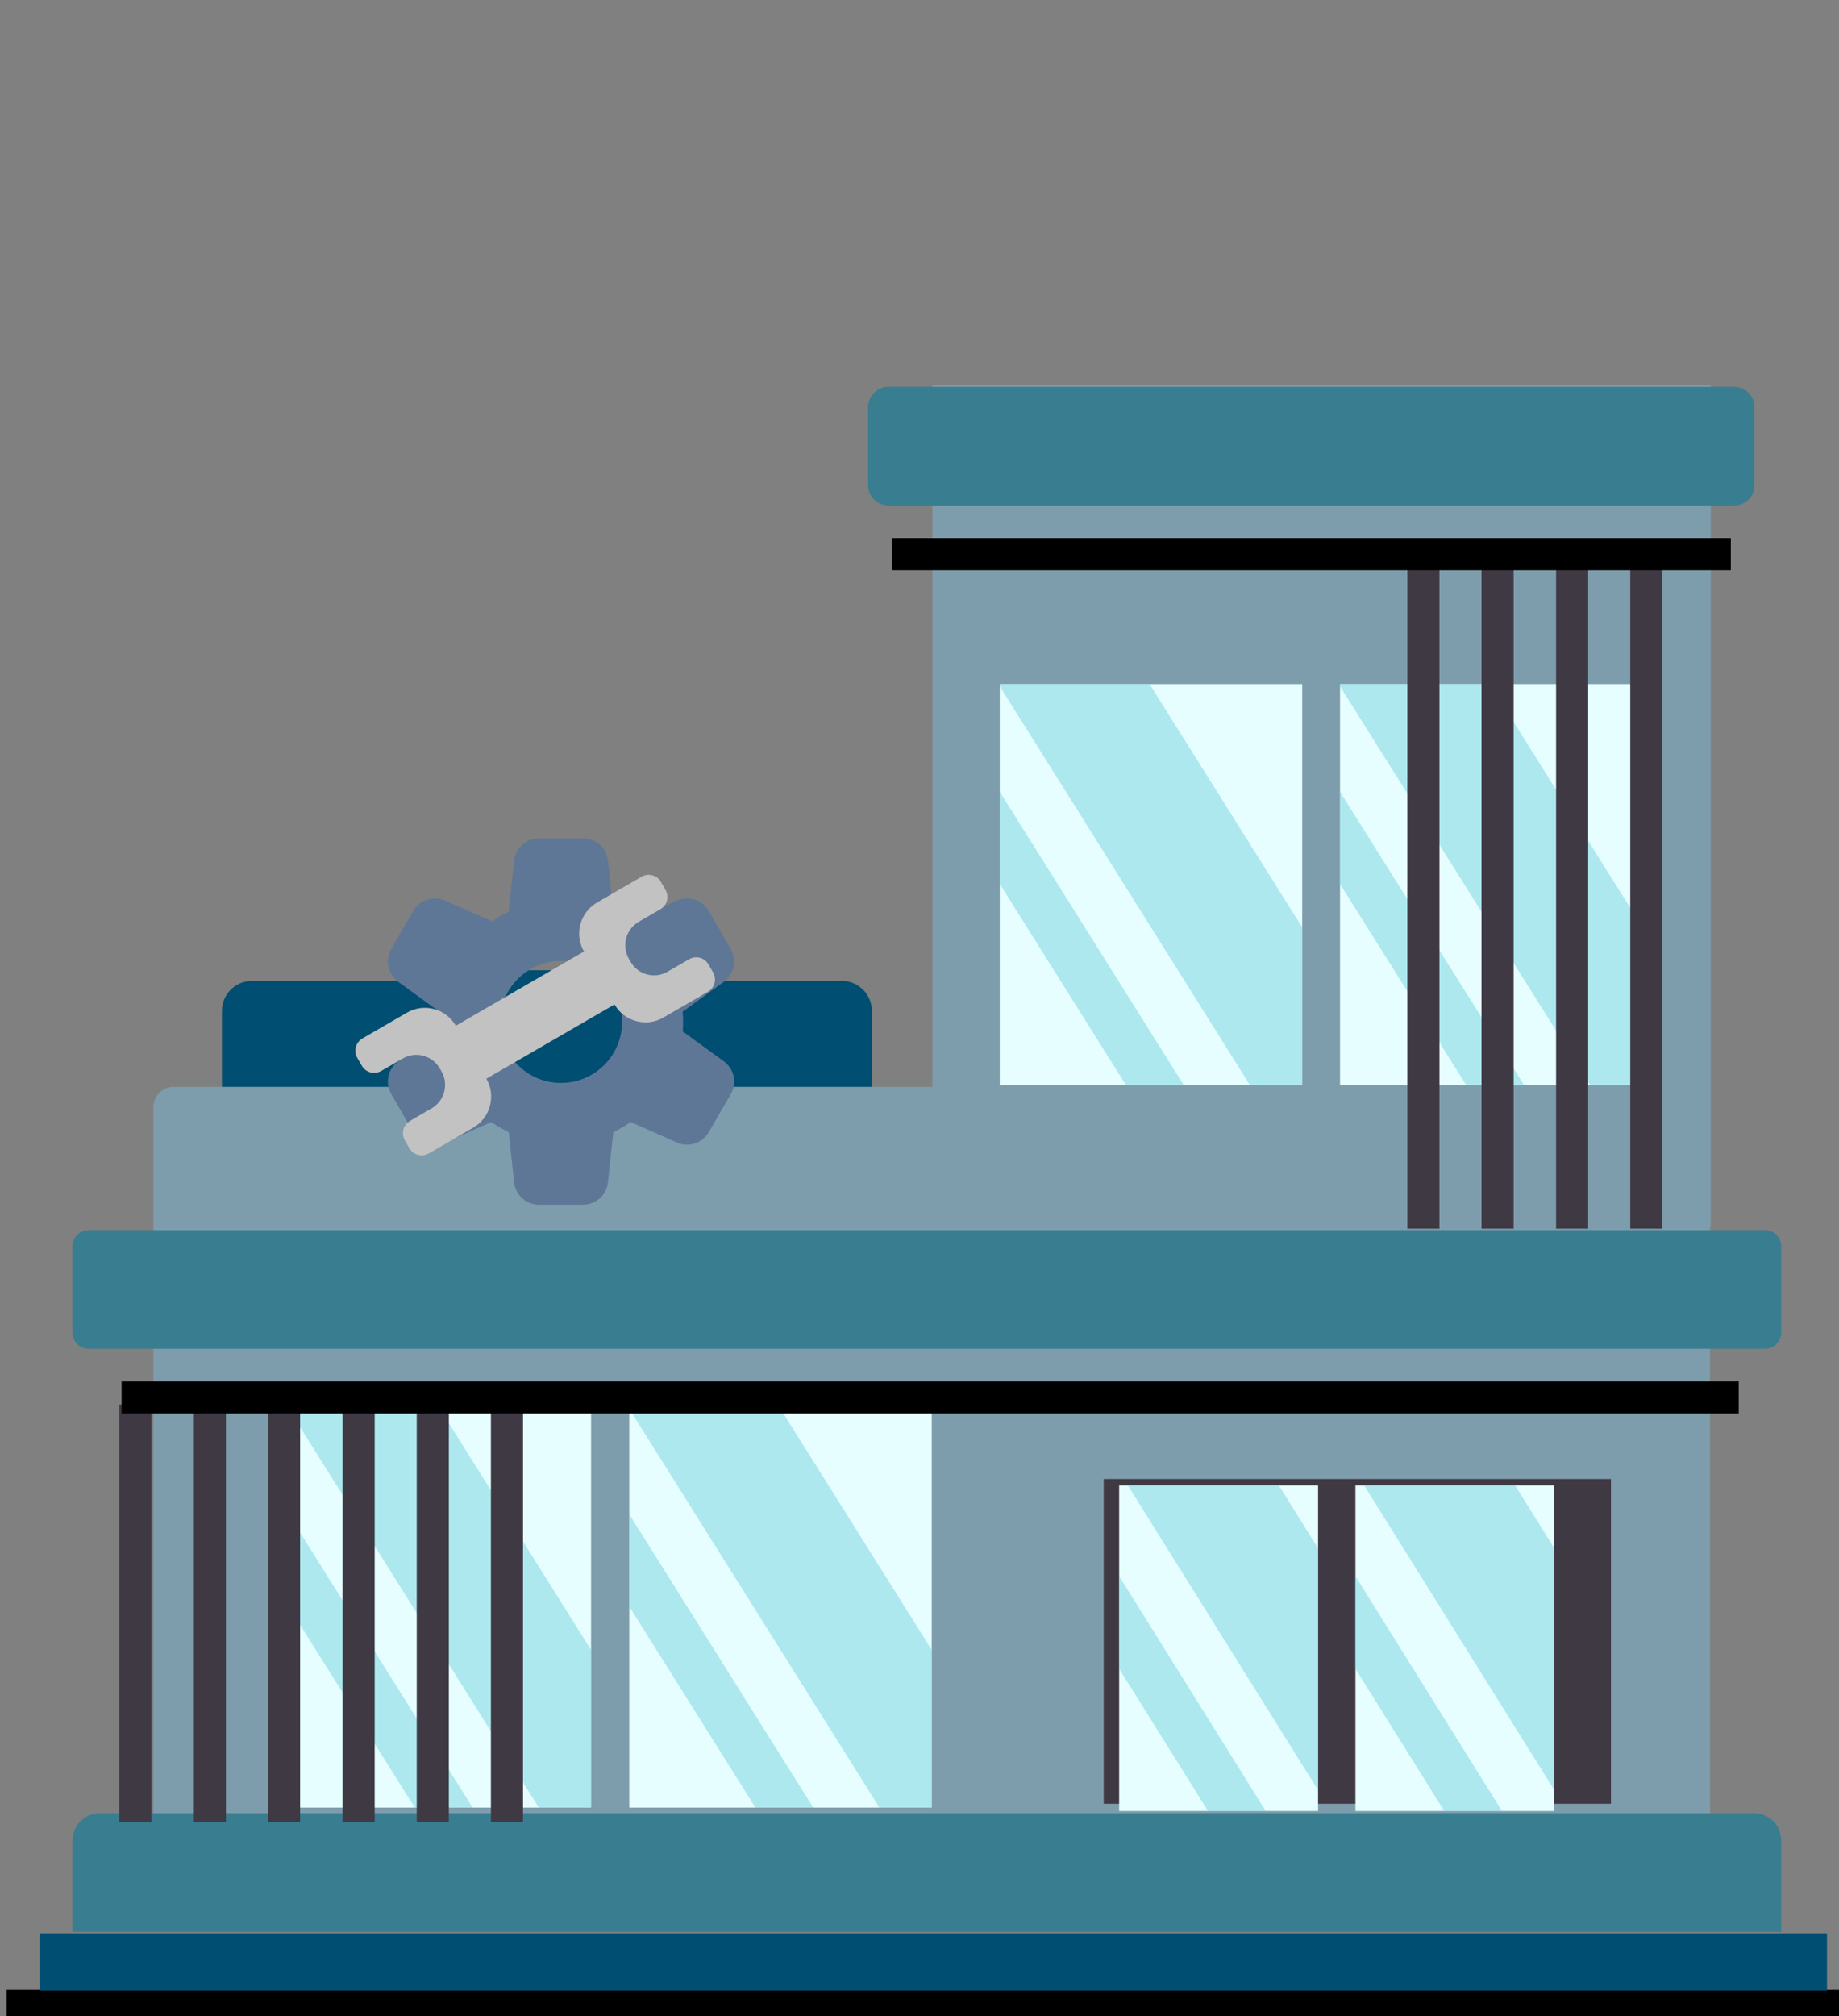 <?xml version="1.0" encoding="UTF-8" standalone="no"?>
<!DOCTYPE svg PUBLIC "-//W3C//DTD SVG 1.1//EN" "http://www.w3.org/Graphics/SVG/1.1/DTD/svg11.dtd">
<svg width="100%" height="100%" viewBox="0 0 481 527" version="1.1" xmlns="http://www.w3.org/2000/svg" xmlns:xlink="http://www.w3.org/1999/xlink" xml:space="preserve" xmlns:serif="http://www.serif.com/" style="fill-rule:evenodd;clip-rule:evenodd;stroke-linejoin:round;stroke-miterlimit:2;">
    <rect x="0" y="0" width="481" height="527" fill="#808080" stroke="none"/>
    <g transform="matrix(1,0,0,1,-12665.5,-2423.5)">
        <g id="Artboard7" transform="matrix(1,0,0,1,4546.54,-406.5)">
            <rect x="8119" y="2830" width="481" height="527" style="fill:none;"/>
            <clipPath id="_clip1">
                <rect x="8119" y="2830" width="481" height="527"/>
            </clipPath>
            <g clip-path="url(#_clip1)">
                <g transform="matrix(1,0,0,1,-3331.33,-238.082)">
                    <g transform="matrix(1,0,0,0.691,3340.33,1219.02)">
                        <path d="M8338,3058.34C8338,3052.08 8334.49,3047 8330.16,3047C8301.74,3047 8204.26,3047 8175.84,3047C8171.51,3047 8168,3052.08 8168,3058.34C8168,3081.52 8168,3132.15 8168,3132.15L8338,3132.15C8338,3132.15 8338,3081.52 8338,3058.34Z" style="fill:rgb(0,78,113);"/>
                    </g>
                    <g transform="matrix(1.019,0,0,0.11,3178.78,3273.55)">
                        <rect x="8119" y="2861" width="479" height="73"/>
                    </g>
                    <g transform="matrix(0.976,0,0,-0.205,3536.5,4174.96)">
                        <rect x="8119" y="2861" width="479" height="73" style="fill:rgb(0,78,113);"/>
                    </g>
                    <g transform="matrix(0.85,3.93837e-18,-1.45038e-17,-3.012,4589.26,12189.4)">
                        <path d="M8598,2861L8119,2861L8119,2932.24C8119,2933.21 8121.79,2934 8125.23,2934C8181.37,2934 8598,2934 8598,2934L8598,2861Z" style="fill:rgb(126,157,172);"/>
                    </g>
                    <g transform="matrix(0.425,-4.81117e-17,1.7718e-16,-3.012,8243.59,12006)">
                        <rect x="8119" y="2861" width="479" height="73" style="fill:rgb(126,157,172);"/>
                    </g>
                    <g transform="matrix(0.187,0,0,0.133,10663.9,3277.25)">
                        <rect x="4609" y="1192" width="423" height="788" style="fill:rgb(230,254,255);"/>
                        <clipPath id="_clip2">
                            <rect x="4609" y="1192" width="423" height="788"/>
                        </clipPath>
                        <g clip-path="url(#_clip2)">
                            <g transform="matrix(1.927,0,3.351,7.505,-8545.79,-7933.79)">
                                <rect x="4621" y="1208" width="42" height="120" style="fill:rgb(105,208,220);fill-opacity:0.45;"/>
                            </g>
                            <g transform="matrix(5.036,0,3.351,7.505,-22739,-7933.79)">
                                <rect x="4621" y="1208" width="42" height="120" style="fill:rgb(105,208,220);fill-opacity:0.45;"/>
                            </g>
                        </g>
                    </g>
                    <g transform="matrix(0.187,0,0,0.133,10753,3277.25)">
                        <rect x="4609" y="1192" width="423" height="788" style="fill:rgb(230,254,255);"/>
                        <clipPath id="_clip3">
                            <rect x="4609" y="1192" width="423" height="788"/>
                        </clipPath>
                        <g clip-path="url(#_clip3)">
                            <g transform="matrix(1.927,0,3.351,7.505,-8545.79,-7933.79)">
                                <rect x="4621" y="1208" width="42" height="120" style="fill:rgb(105,208,220);fill-opacity:0.45;"/>
                            </g>
                            <g transform="matrix(5.036,0,3.351,7.505,-22739,-7933.79)">
                                <rect x="4621" y="1208" width="42" height="120" style="fill:rgb(105,208,220);fill-opacity:0.45;"/>
                            </g>
                        </g>
                    </g>
                    <g transform="matrix(0.187,0,0,0.133,10849.9,3088.37)">
                        <rect x="4609" y="1192" width="423" height="788" style="fill:rgb(230,254,255);"/>
                        <clipPath id="_clip4">
                            <rect x="4609" y="1192" width="423" height="788"/>
                        </clipPath>
                        <g clip-path="url(#_clip4)">
                            <g transform="matrix(1.927,0,3.351,7.505,-8545.79,-7933.79)">
                                <rect x="4621" y="1208" width="42" height="120" style="fill:rgb(105,208,220);fill-opacity:0.45;"/>
                            </g>
                            <g transform="matrix(5.036,0,3.351,7.505,-22739,-7933.79)">
                                <rect x="4621" y="1208" width="42" height="120" style="fill:rgb(105,208,220);fill-opacity:0.45;"/>
                            </g>
                        </g>
                    </g>
                    <g transform="matrix(0.187,0,0,0.133,10938.9,3088.37)">
                        <rect x="4609" y="1192" width="423" height="788" style="fill:rgb(230,254,255);"/>
                        <clipPath id="_clip5">
                            <rect x="4609" y="1192" width="423" height="788"/>
                        </clipPath>
                        <g clip-path="url(#_clip5)">
                            <g transform="matrix(1.927,0,3.351,7.505,-8545.79,-7933.79)">
                                <rect x="4621" y="1208" width="42" height="120" style="fill:rgb(105,208,220);fill-opacity:0.45;"/>
                            </g>
                            <g transform="matrix(5.036,0,3.351,7.505,-22739,-7933.79)">
                                <rect x="4621" y="1208" width="42" height="120" style="fill:rgb(105,208,220);fill-opacity:0.45;"/>
                            </g>
                        </g>
                    </g>
                    <g transform="matrix(0.933,0,0,0.425,3894.23,2326.14)">
                        <path d="M8598,2877.68C8598,2873.26 8597.2,2869.01 8595.78,2865.89C8594.35,2862.76 8592.42,2861 8590.41,2861C8534.17,2861 8182.83,2861 8126.59,2861C8124.58,2861 8122.65,2862.76 8121.22,2865.89C8119.8,2869.01 8119,2873.26 8119,2877.68C8119,2899.23 8119,2934 8119,2934L8598,2934C8598,2934 8598,2899.23 8598,2877.68Z" style="fill:rgb(56,126,144);"/>
                    </g>
                    <g transform="matrix(1.3937e-17,0.228,-0.115,7.01347e-18,11818.9,1584.11)">
                        <rect x="8119" y="2861" width="479" height="73" style="fill:rgb(63,57,68);"/>
                    </g>
                    <g transform="matrix(1.3937e-17,0.228,-0.115,7.01347e-18,11838.4,1584.11)">
                        <rect x="8119" y="2861" width="479" height="73" style="fill:rgb(63,57,68);"/>
                    </g>
                    <g transform="matrix(1.3937e-17,0.228,-0.115,7.01347e-18,11857.8,1584.11)">
                        <rect x="8119" y="2861" width="479" height="73" style="fill:rgb(63,57,68);"/>
                    </g>
                    <g transform="matrix(1.3937e-17,0.228,-0.115,7.01347e-18,11877.3,1584.11)">
                        <rect x="8119" y="2861" width="479" height="73" style="fill:rgb(63,57,68);"/>
                    </g>
                    <g transform="matrix(1.3937e-17,0.228,-0.115,7.01347e-18,11896.7,1584.11)">
                        <rect x="8119" y="2861" width="479" height="73" style="fill:rgb(63,57,68);"/>
                    </g>
                    <g transform="matrix(1.3937e-17,0.228,-0.115,7.01347e-18,11916.1,1584.11)">
                        <rect x="8119" y="2861" width="479" height="73" style="fill:rgb(63,57,68);"/>
                    </g>
                    <g transform="matrix(2.21007e-17,0.361,-0.115,7.01347e-18,12155.8,285.386)">
                        <rect x="8119" y="2861" width="479" height="73" style="fill:rgb(63,57,68);"/>
                    </g>
                    <g transform="matrix(2.21007e-17,0.361,-0.115,7.01347e-18,12175.2,285.386)">
                        <rect x="8119" y="2861" width="479" height="73" style="fill:rgb(63,57,68);"/>
                    </g>
                    <g transform="matrix(2.21007e-17,0.361,-0.115,7.01347e-18,12194.7,285.386)">
                        <rect x="8119" y="2861" width="479" height="73" style="fill:rgb(63,57,68);"/>
                    </g>
                    <g transform="matrix(2.21007e-17,0.361,-0.115,7.01347e-18,12214.1,285.386)">
                        <rect x="8119" y="2861" width="479" height="73" style="fill:rgb(63,57,68);"/>
                    </g>
                    <g transform="matrix(2.106,0,0,0.899,-6025.14,583.177)">
                        <rect x="8435" y="3194.13" width="63" height="94.438" style="fill:rgb(63,57,68);"/>
                    </g>
                    <g transform="matrix(0.933,0,0,0.425,3894.23,2173.73)">
                        <path d="M8598,2870.96C8598,2868.32 8597.52,2865.78 8596.67,2863.92C8595.82,2862.05 8594.67,2861 8593.47,2861C8547.67,2861 8169.33,2861 8123.53,2861C8122.33,2861 8121.18,2862.05 8120.33,2863.92C8119.48,2865.78 8119,2868.32 8119,2870.96C8119,2884.91 8119,2910.1 8119,2924.04C8119,2926.68 8119.48,2929.22 8120.33,2931.08C8121.18,2932.95 8122.33,2934 8123.53,2934C8169.33,2934 8547.67,2934 8593.47,2934C8594.67,2934 8595.82,2932.95 8596.67,2931.08C8597.52,2929.22 8598,2926.68 8598,2924.04C8598,2910.1 8598,2884.91 8598,2870.96Z" style="fill:rgb(56,126,144);"/>
                    </g>
                    <g transform="matrix(0.484,0,0,0.425,7747.75,1953.28)">
                        <path d="M8598,2873.47C8598,2866.58 8593.1,2861 8587.07,2861C8522.75,2861 8194.25,2861 8129.93,2861C8123.9,2861 8119,2866.58 8119,2873.47C8119,2886.89 8119,2908.11 8119,2921.53C8119,2928.42 8123.9,2934 8129.93,2934C8194.25,2934 8522.75,2934 8587.07,2934C8593.1,2934 8598,2928.42 8598,2921.53C8598,2908.11 8598,2886.89 8598,2873.47Z" style="fill:rgb(56,126,144);"/>
                    </g>
                    <g transform="matrix(0.883,0,0,0.115,4313.02,3100.18)">
                        <rect x="8119" y="2861" width="479" height="73"/>
                    </g>
                    <g transform="matrix(0.458,0,0,0.115,7965.11,2879.73)">
                        <rect x="8119" y="2861" width="479" height="73"/>
                    </g>
                    <g transform="matrix(0.123,0,0,0.108,11176.1,3327.65)">
                        <rect x="4609" y="1192" width="423" height="788" style="fill:rgb(230,254,255);"/>
                        <clipPath id="_clip6">
                            <rect x="4609" y="1192" width="423" height="788"/>
                        </clipPath>
                        <g clip-path="url(#_clip6)">
                            <g transform="matrix(2.925,0,5.087,9.277,-15359.5,-10130.9)">
                                <rect x="4621" y="1208" width="42" height="120" style="fill:rgb(105,208,220);fill-opacity:0.45;"/>
                            </g>
                            <g transform="matrix(7.644,0,5.087,9.277,-36904.2,-10130.9)">
                                <rect x="4621" y="1208" width="42" height="120" style="fill:rgb(105,208,220);fill-opacity:0.45;"/>
                            </g>
                        </g>
                    </g>
                    <g transform="matrix(0.123,0,0,0.108,11237.9,3327.65)">
                        <rect x="4609" y="1192" width="423" height="788" style="fill:rgb(230,254,255);"/>
                        <clipPath id="_clip7">
                            <rect x="4609" y="1192" width="423" height="788"/>
                        </clipPath>
                        <g clip-path="url(#_clip7)">
                            <g transform="matrix(2.925,0,5.087,9.277,-15359.5,-10130.9)">
                                <rect x="4621" y="1208" width="42" height="120" style="fill:rgb(105,208,220);fill-opacity:0.45;"/>
                            </g>
                            <g transform="matrix(7.644,0,5.087,9.277,-36904.2,-10130.9)">
                                <rect x="4621" y="1208" width="42" height="120" style="fill:rgb(105,208,220);fill-opacity:0.45;"/>
                            </g>
                        </g>
                    </g>
                    <g transform="matrix(2.428,0,0,1.332,7748.24,479.004)">
                        <g transform="matrix(0.412,0,0,0.387,-1856.93,949.695)">
                            <rect x="8329" y="3060.65" width="45" height="61.5" style="fill:rgb(0,78,113);"/>
                        </g>
                        <g transform="matrix(0.289,0,0,0.526,-826.104,566.048)">
                            <path d="M8363.01,2959.39C8365.18,2960.42 8367.25,2961.62 8369.21,2962.97C8369.21,2962.97 8379.31,2958.48 8386.71,2955.2C8391.07,2953.26 8396.19,2954.92 8398.58,2959.06C8401.09,2963.41 8404.28,2968.93 8406.79,2973.28C8409.18,2977.42 8408.06,2982.69 8404.2,2985.5C8397.69,2990.24 8388.84,2996.68 8388.84,2996.68C8388.95,2997.94 8389,2999.21 8389,3000.5C8389,3001.68 8388.95,3002.86 8388.86,3004.02C8388.86,3004.02 8397.7,3010.45 8404.2,3015.19C8408.06,3018 8409.18,3023.27 8406.79,3027.4C8404.28,3031.76 8401.09,3037.27 8398.58,3041.63C8396.19,3045.76 8391.07,3047.43 8386.71,3045.49C8379.39,3042.24 8369.49,3037.84 8369.49,3037.84C8367.43,3039.28 8365.26,3040.54 8362.98,3041.62C8362.98,3041.62 8361.84,3052.39 8361,3060.34C8360.49,3065.09 8356.49,3068.69 8351.71,3068.69C8346.68,3068.69 8340.32,3068.69 8335.29,3068.69C8330.51,3068.69 8326.51,3065.09 8326,3060.34C8325.16,3052.39 8324.02,3041.62 8324.02,3041.62C8321.74,3040.54 8319.56,3039.28 8317.51,3037.84C8317.51,3037.84 8307.61,3042.24 8300.29,3045.49C8295.93,3047.43 8290.81,3045.76 8288.42,3041.63C8285.91,3037.27 8282.72,3031.76 8280.21,3027.4C8277.82,3023.27 8278.94,3018 8282.8,3015.19C8289.3,3010.45 8298.14,3004.02 8298.14,3004.02C8298.05,3002.86 8298,3001.68 8298,3000.5C8298,2999.21 8298.05,2997.94 8298.16,2996.68C8298.16,2996.68 8289.31,2990.24 8282.8,2985.5C8278.94,2982.69 8277.82,2977.42 8280.21,2973.28C8282.72,2968.93 8285.91,2963.41 8288.42,2959.06C8290.81,2954.92 8295.93,2953.26 8300.29,2955.2C8307.69,2958.48 8317.79,2962.97 8317.79,2962.97C8319.75,2961.62 8321.82,2960.42 8323.99,2959.39C8323.99,2959.39 8325.15,2948.41 8326,2940.35C8326.51,2935.6 8330.51,2932 8335.29,2932C8340.32,2932 8346.68,2932 8351.71,2932C8356.49,2932 8360.49,2935.6 8361,2940.35C8361.85,2948.41 8363.01,2959.39 8363.01,2959.39ZM8343.5,2977.75C8356.06,2977.75 8366.25,2987.94 8366.25,3000.5C8366.25,3013.06 8356.06,3023.25 8343.5,3023.25C8330.94,3023.25 8320.75,3013.06 8320.75,3000.5C8320.75,2987.94 8330.94,2977.75 8343.5,2977.75Z" style="fill:rgb(95,119,151);"/>
                        </g>
                        <g transform="matrix(0.094,0.297,-0.163,0.172,1290.4,-858.706)">
                            <path d="M8336.5,2984L8336.5,2984C8331.06,2984 8325.85,2981.84 8322,2978C8318.16,2974.15 8316,2968.94 8316,2963.5C8316,2953.37 8316,2941.71 8316,2934.12C8316,2929.64 8319.64,2926 8324.12,2926C8325.84,2926 8327.66,2926 8329.38,2926C8333.86,2926 8337.5,2929.64 8337.5,2934.12C8337.5,2938.28 8337.5,2943.47 8337.5,2948.36C8337.5,2952.47 8339.13,2956.4 8342.04,2959.31C8344.94,2962.21 8348.88,2963.84 8352.99,2963.84L8355.01,2963.84C8359.12,2963.84 8363.06,2962.21 8365.96,2959.31C8368.87,2956.4 8370.5,2952.47 8370.5,2948.36C8370.5,2943.47 8370.5,2938.28 8370.5,2934.12C8370.5,2929.64 8374.14,2926 8378.62,2926C8380.34,2926 8382.16,2926 8383.88,2926C8388.36,2926 8392,2929.64 8392,2934.12C8392,2941.71 8392,2953.37 8392,2963.5C8392,2974.82 8382.82,2984 8371.5,2984C8371.5,2984 8371.5,2984 8371.5,2984L8371.5,3068.69L8371.5,3068.69C8376.94,3068.69 8382.15,3070.85 8386,3074.69C8389.84,3078.53 8392,3083.75 8392,3089.18C8392,3099.32 8392,3110.97 8392,3118.57C8392,3123.05 8388.36,3126.69 8383.88,3126.69C8382.16,3126.69 8380.34,3126.69 8378.62,3126.69C8374.14,3126.69 8370.5,3123.05 8370.5,3118.57C8370.5,3114.41 8370.5,3109.21 8370.5,3104.33C8370.5,3100.22 8368.87,3096.28 8365.96,3093.38C8363.06,3090.47 8359.12,3088.84 8355.01,3088.84L8352.99,3088.84C8348.88,3088.84 8344.94,3090.47 8342.04,3093.38C8339.13,3096.28 8337.5,3100.22 8337.5,3104.33L8337.5,3118.57C8337.5,3123.05 8333.86,3126.69 8329.38,3126.69C8327.66,3126.69 8325.84,3126.69 8324.12,3126.69C8319.64,3126.69 8316,3123.05 8316,3118.57C8316,3110.97 8316,3099.32 8316,3089.18C8316,3083.75 8318.16,3078.53 8322,3074.69C8325.85,3070.85 8331.06,3068.69 8336.5,3068.69C8336.5,3068.69 8336.5,3068.69 8336.5,3068.69L8336.5,2984Z" style="fill:rgb(194,194,194);"/>
                        </g>
                    </g>
                </g>
            </g>
        </g>
    </g>
</svg>
